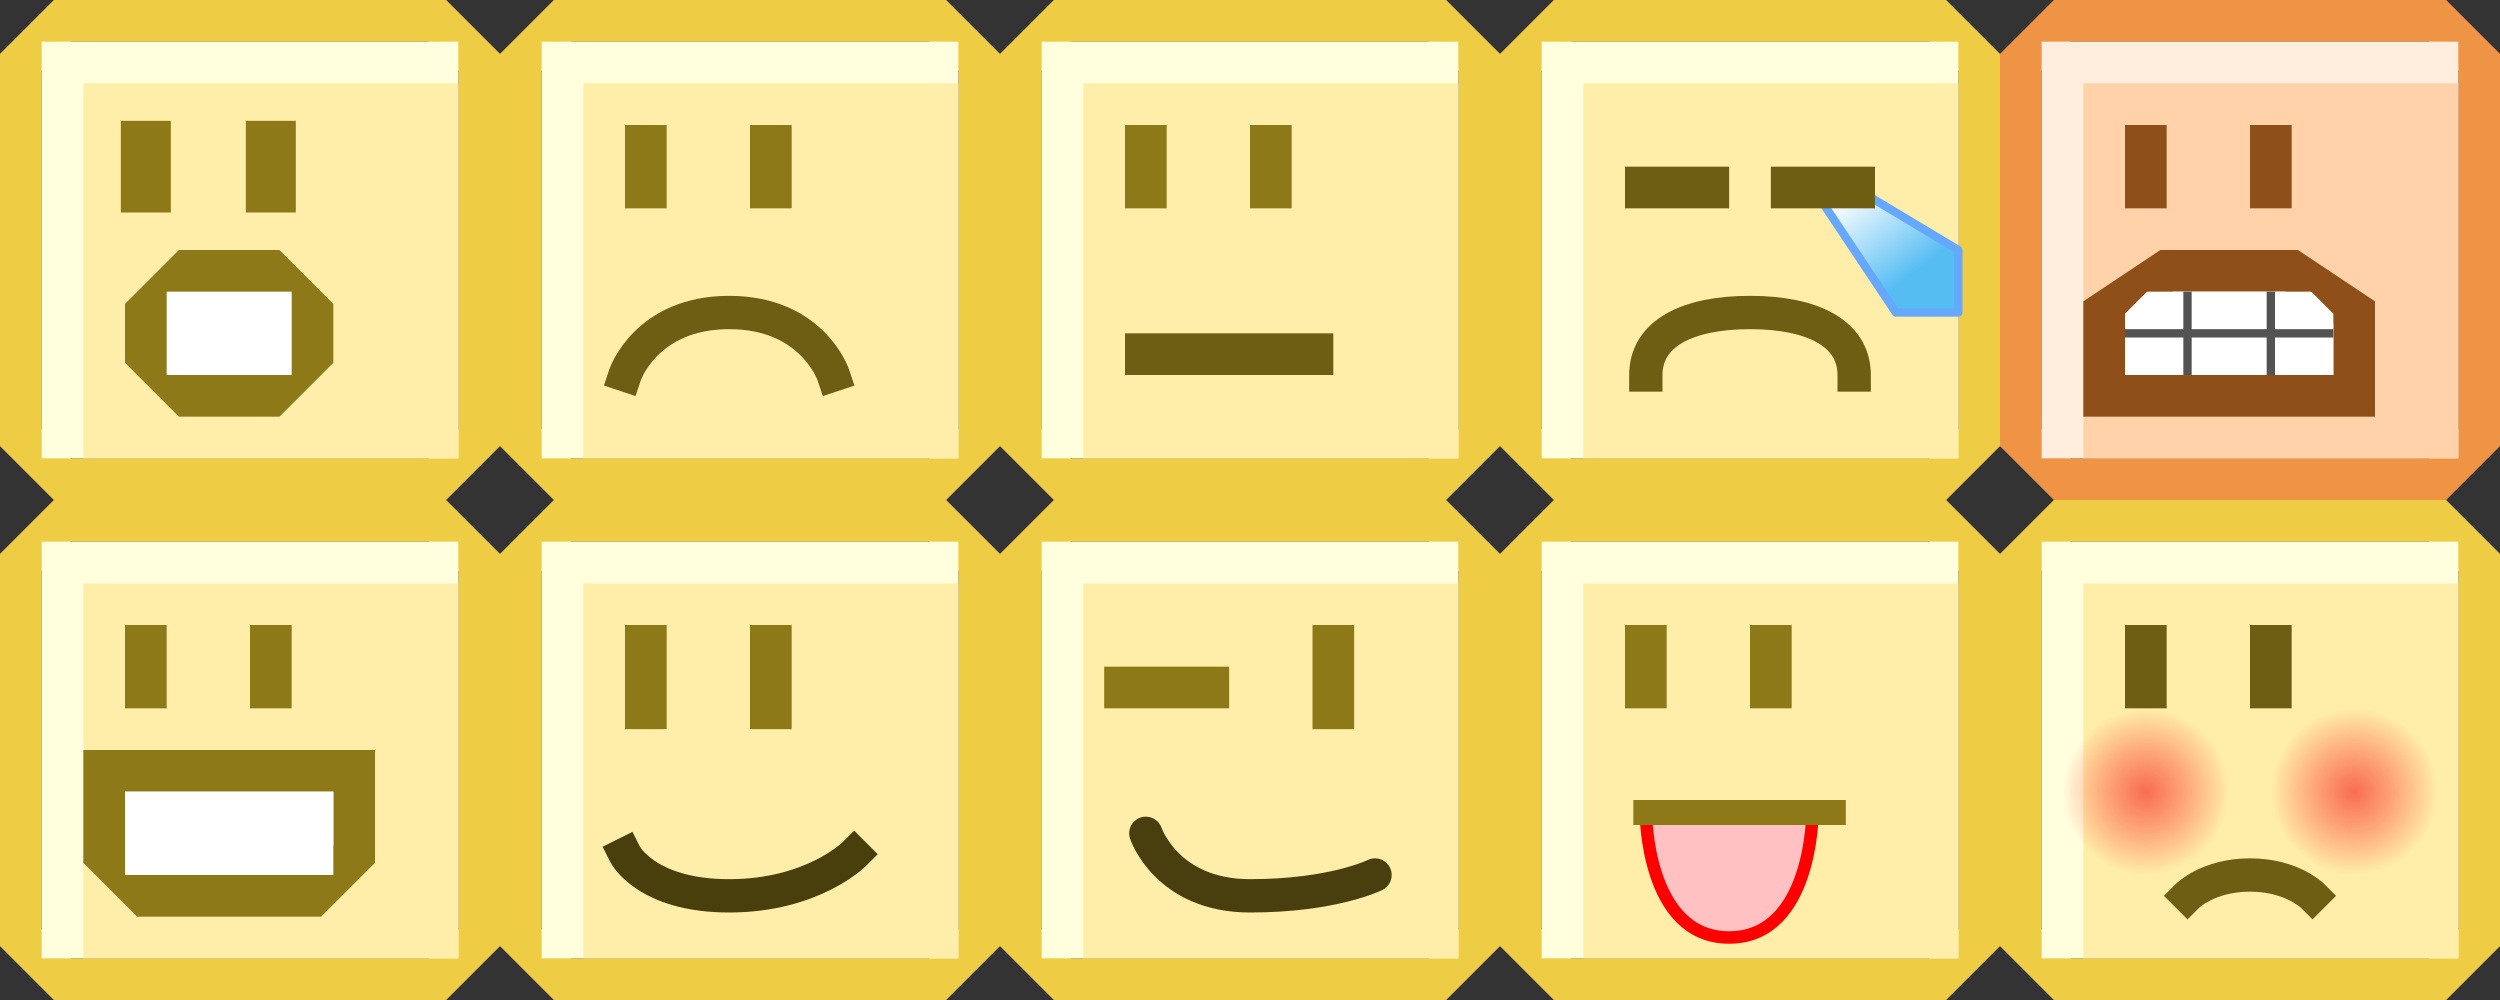 <?xml version="1.0" encoding="UTF-8" standalone="no"?>
<!-- Created with Inkscape (http://www.inkscape.org/) -->

<svg
   xmlns:osb="http://www.openswatchbook.org/uri/2009/osb"
   xmlns:dc="http://purl.org/dc/elements/1.1/"
   xmlns:cc="http://creativecommons.org/ns#"
   xmlns:rdf="http://www.w3.org/1999/02/22-rdf-syntax-ns#"
   xmlns:svg="http://www.w3.org/2000/svg"
   xmlns="http://www.w3.org/2000/svg"
   xmlns:xlink="http://www.w3.org/1999/xlink"
   xmlns:sodipodi="http://sodipodi.sourceforge.net/DTD/sodipodi-0.dtd"
   xmlns:inkscape="http://www.inkscape.org/namespaces/inkscape"
   width="600"
   height="240"
   id="svg2"
   version="1.1"
   inkscape:version="0.48.0 r9654"
   inkscape:export-filename="/home/andy/railsapps/forj/public/images/emotes.png"
   inkscape:export-xdpi="9"
   inkscape:export-ydpi="9"
   sodipodi:docname="emotes.svg"
   style="display:inline">
  <rect width="100%" height="100%" fill="#333333" stroke="none"/>
  <sodipodi:namedview
     id="base"
     pagecolor="#ffffff"
     bordercolor="#666666"
     borderopacity="1.0"
     inkscape:pageopacity="0.0"
     inkscape:pageshadow="2"
     inkscape:zoom="1.6033333"
     inkscape:cx="300"
     inkscape:cy="120"
     inkscape:document-units="px"
     inkscape:current-layer="g3066"
     showgrid="true"
     inkscape:window-width="1093"
     inkscape:window-height="954"
     inkscape:window-x="579"
     inkscape:window-y="24"
     inkscape:window-maximized="0"
     showguides="false"
     inkscape:guide-bbox="true">
    <inkscape:grid
       type="xygrid"
       id="grid2985"
       empspacing="2"
       visible="true"
       enabled="true"
       snapvisiblegridlinesonly="true"
       spacingx="5px"
       spacingy="5px"
       color="#000000"
       opacity="0.031" />
    <sodipodi:guide
       orientation="1,0"
       position="35,75"
       id="guide3962" />
    <sodipodi:guide
       orientation="1,0"
       position="65,70"
       id="guide3964" />
    <sodipodi:guide
       orientation="0,1"
       position="75,25"
       id="guide3970" />
    <sodipodi:guide
       orientation="0,1"
       position="15,55"
       id="guide3949" />
  </sodipodi:namedview>
  <defs
     id="defs4">
    <linearGradient
       id="linearGradient3987">
      <stop
         style="stop-color:#f31a1a;stop-opacity:0.606;"
         offset="0"
         id="stop3989" />
      <stop
         style="stop-color:#ff0000;stop-opacity:0;"
         offset="1"
         id="stop3991" />
    </linearGradient>
    <linearGradient
       id="linearGradient4541">
      <stop
         id="stop4543"
         offset="0"
         style="stop-color:#56bdf3;stop-opacity:1;" />
      <stop
         id="stop4545"
         offset="1"
         style="stop-color:#ffffff;stop-opacity:1;" />
    </linearGradient>
    <marker
       inkscape:stockid="SquareS"
       orient="auto"
       refY="0"
       refX="0"
       id="SquareS"
       style="overflow:visible">
      <path
         id="path4078"
         d="M -5,-5 -5,5 5,5 5,-5 -5,-5 z"
         style="fill-rule:evenodd;stroke:#000000;stroke-width:1pt;marker-start:none"
         transform="scale(0.2,0.2)"
         inkscape:connector-curvature="0" />
    </marker>
    <linearGradient
       id="linearGradient3850"
       osb:paint="solid">
      <stop
         style="stop-color:#000000;stop-opacity:1;"
         offset="0"
         id="stop3852" />
    </linearGradient>
    <linearGradient
       id="linearGradient3844"
       osb:paint="solid">
      <stop
         style="stop-color:#ff0000;stop-opacity:1;"
         offset="0"
         id="stop3846" />
    </linearGradient>
    <linearGradient
       id="linearGradient3836"
       osb:paint="gradient">
      <stop
         style="stop-color:#000000;stop-opacity:1;"
         offset="0"
         id="stop3838" />
      <stop
         style="stop-color:#000000;stop-opacity:0;"
         offset="1"
         id="stop3840" />
    </linearGradient>
    <marker
       inkscape:stockid="SquareSV"
       orient="auto"
       refY="0"
       refX="0"
       id="SquareSV"
       style="overflow:visible">
      <path
         id="path4454"
         d="M -5,-5 -5,5 5,5 5,-5 -5,-5 z"
         style="fill:#a7d4ec;fill-rule:evenodd;stroke:#a7d4ec;stroke-width:1pt;marker-start:none"
         transform="scale(0.2,0.2)"
         inkscape:connector-curvature="0" />
    </marker>
    <linearGradient
       gradientUnits="userSpaceOnUse"
       y2="57.653"
       x2="110.306"
       y1="57.653"
       x1="70"
       id="linearGradient4547"
       xlink:href="#linearGradient4541"
       inkscape:collect="always" />
    <marker
       inkscape:stockid="SquareSVa"
       orient="auto"
       refY="0"
       refX="0"
       id="SquareSVa"
       style="overflow:visible">
      <path
         id="path4572"
         d="M -5,-5 -5,5 5,5 5,-5 -5,-5 z"
         style="fill:url(#linearGradient4547);fill-rule:evenodd;stroke:url(#linearGradient4547);stroke-width:1pt;marker-start:none"
         transform="scale(0.2,0.2)"
         inkscape:connector-curvature="0" />
    </marker>
    <linearGradient
       inkscape:collect="always"
       xlink:href="#linearGradient4541"
       id="linearGradient4856"
       x1="95"
       y1="65"
       x2="80"
       y2="45"
       gradientUnits="userSpaceOnUse"
       gradientTransform="translate(365,-120)" />
    <radialGradient
       inkscape:collect="always"
       xlink:href="#linearGradient3987"
       id="radialGradient7363"
       gradientUnits="userSpaceOnUse"
       gradientTransform="matrix(1,3.0777777e-7,-4.1574286e-7,1.374,2.238709e-5,-22.462)"
       cx="35"
       cy="60"
       fx="35"
       fy="60"
       r="15" />
    <radialGradient
       inkscape:collect="always"
       xlink:href="#linearGradient3987"
       id="radialGradient3932"
       cx="35"
       cy="70"
       fx="35"
       fy="70"
       r="25"
       gradientUnits="userSpaceOnUse"
       gradientTransform="matrix(0.8,0,0,0.8,487,14)" />
    <radialGradient
       inkscape:collect="always"
       xlink:href="#linearGradient3987"
       id="radialGradient3936"
       gradientUnits="userSpaceOnUse"
       cx="35"
       cy="70"
       fx="35"
       fy="70"
       r="25"
       gradientTransform="matrix(0.8,0,0,0.8,537,14)" />
  </defs>
  <g
     inkscape:groupmode="layer"
     id="layer2"
     inkscape:label="Bases"
     style="display:inline"
     transform="translate(0,120)">
    <g
       id="g3981">
      <path
         sodipodi:nodetypes="ccccccccc"
         inkscape:connector-curvature="0"
         id="path3885"
         d="m 15,5 90,0 10,10 0,90 -10,10 -90,0 L 5,105 5,15 z"
         style="color:#000000;fill:none;stroke:#eecc44;stroke-width:10;stroke-linecap:square;stroke-linejoin:miter;stroke-miterlimit:4;stroke-opacity:1;stroke-dasharray:none;stroke-dashoffset:0;marker:none;visibility:visible;display:inline;overflow:visible;enable-background:accumulate" />
      <rect
         style="color:#000000;fill:#ffffdd;fill-opacity:1;fill-rule:nonzero;stroke:none;stroke-width:10;marker:none;visibility:visible;display:inline;overflow:visible;enable-background:accumulate"
         id="rect3860"
         width="100"
         height="100"
         x="10"
         y="10" />
      <rect
         y="20"
         x="20"
         height="90"
         width="90"
         id="rect3856"
         style="color:#000000;fill:#ffeeaa;fill-opacity:1;fill-rule:nonzero;stroke:none;stroke-width:10;marker:none;visibility:visible;display:inline;overflow:visible;enable-background:accumulate" />
    </g>
    <use
       x="0"
       y="0"
       xlink:href="#g3981"
       id="use4111"
       transform="translate(120,0)"
       width="600"
       height="240" />
    <use
       x="0"
       y="0"
       xlink:href="#g3981"
       id="use4113"
       transform="translate(240,0)"
       width="600"
       height="240" />
    <use
       x="0"
       y="0"
       xlink:href="#g3981"
       id="use4115"
       transform="translate(360,0)"
       width="600"
       height="240" />
    <use
       x="0"
       y="0"
       xlink:href="#g3981"
       id="use4117"
       transform="translate(480,0)"
       width="600"
       height="240" />
    <use
       x="0"
       y="0"
       xlink:href="#g3981"
       id="use4119"
       transform="translate(0,-120)"
       width="600"
       height="240" />
    <use
       x="0"
       y="0"
       xlink:href="#g3981"
       id="use4121"
       transform="translate(120,-120)"
       width="600"
       height="240" />
    <use
       x="0"
       y="0"
       xlink:href="#g3981"
       id="use4123"
       transform="translate(240,-120)"
       width="600"
       height="240" />
    <use
       x="0"
       y="0"
       xlink:href="#g3981"
       id="use4125"
       transform="translate(360,-120)"
       width="600"
       height="240" />
  </g>
  <g
     style="display:inline"
     inkscape:label="joy"
     id="g3895"
     inkscape:groupmode="layer"
     transform="translate(0,120)">
    <path
       inkscape:connector-curvature="0"
       id="path3903"
       d="m 35,35 0,10"
       style="fill:none;stroke:#8e7918;stroke-width:10;stroke-linecap:square;stroke-linejoin:miter;stroke-miterlimit:4;stroke-opacity:1;stroke-dasharray:none" />
    <path
       inkscape:connector-curvature="0"
       id="use3905"
       d="m 65,35 0,10"
       style="fill:none;stroke:#8e7918;stroke-width:10;stroke-linecap:square;stroke-linejoin:miter;stroke-miterlimit:4;stroke-opacity:1;stroke-dasharray:none" />
    <path
       inkscape:connector-curvature="0"
       id="path3907"
       d="M 25,65 85,65 85,85 75,95 35,95 25,85 z"
       style="color:#000000;fill:#ffffff;fill-opacity:1;stroke:#8e7918;stroke-width:10;stroke-linecap:square;stroke-linejoin:miter;stroke-miterlimit:4;stroke-opacity:1;stroke-dasharray:none;stroke-dashoffset:0;marker:none;visibility:visible;display:inline;overflow:visible;enable-background:accumulate" />
    <rect
       y="70"
       x="30"
       height="20"
       width="50"
       id="rect3909"
       style="color:#000000;fill:#ffffff;fill-opacity:1;stroke:none;stroke-width:10;marker:none;visibility:visible;display:inline;overflow:visible;enable-background:accumulate" />
  </g>
  <g
     inkscape:groupmode="layer"
     id="g3877"
     inkscape:label="angry"
     style="display:inline"
     transform="translate(0,120)">
    <path
       style="color:#000000;fill:none;stroke:#ee9444;stroke-width:10;stroke-linecap:square;stroke-linejoin:miter;stroke-miterlimit:4;stroke-opacity:1;stroke-dasharray:none;stroke-dashoffset:0;marker:none;visibility:visible;display:inline;overflow:visible;enable-background:accumulate"
       d="m 495,-115 90,0 10,10 0,90 -10,10 -90,0 -10,-10 0,-90 z"
       id="path3885-3"
       inkscape:connector-curvature="0"
       sodipodi:nodetypes="ccccccccc" />
    <rect
       y="-110"
       x="490"
       height="100"
       width="100"
       id="rect3860-2"
       style="color:#000000;fill:#ffeddd;fill-opacity:1;fill-rule:nonzero;stroke:none;stroke-width:10;marker:none;visibility:visible;display:inline;overflow:visible;enable-background:accumulate" />
    <rect
       style="color:#000000;fill:#ffd2aa;fill-opacity:1;fill-rule:nonzero;stroke:#8e7918;stroke-width:0;stroke-linecap:butt;stroke-linejoin:miter;stroke-miterlimit:4;stroke-opacity:1;stroke-dasharray:none;stroke-dashoffset:120;marker:none;visibility:visible;display:inline;overflow:visible;enable-background:accumulate"
       id="rect3887"
       width="90"
       height="90"
       x="500"
       y="-100" />
    <path
       style="fill:none;stroke:#8e5018;stroke-width:10;stroke-linecap:square;stroke-linejoin:miter;stroke-miterlimit:4;stroke-opacity:1;stroke-dasharray:none"
       d="m 515,-85 0,10"
       id="path3879"
       inkscape:connector-curvature="0"
       sodipodi:nodetypes="cc" />
    <path
       style="color:#000000;fill:#ffffff;fill-opacity:1;stroke:#8e5018;stroke-width:10;stroke-linecap:square;stroke-linejoin:miter;stroke-miterlimit:4;stroke-opacity:1;stroke-dasharray:none;stroke-dashoffset:0;marker:none;visibility:visible;display:inline;overflow:visible;enable-background:accumulate"
       d="m 505,-25 60,0 0,-20 -15,-10 -30,0 -15,10 z"
       id="path3883"
       inkscape:connector-curvature="0"
       sodipodi:nodetypes="ccccccc" />
    <rect
       style="color:#000000;fill:#ffffff;fill-opacity:1;stroke:none;stroke-width:10;marker:none;visibility:visible;display:inline;overflow:visible;enable-background:accumulate"
       id="rect3885"
       width="50"
       height="20"
       x="510"
       y="-50" />
    <use
       x="0"
       y="0"
       xlink:href="#path3879"
       id="use3925"
       transform="translate(30,0)"
       width="120"
       height="120" />
    <path
       style="color:#000000;fill:none;stroke:#535353;stroke-width:2;stroke-linecap:butt;stroke-linejoin:miter;stroke-miterlimit:4;stroke-opacity:1;stroke-dasharray:none;stroke-dashoffset:0;marker:none;visibility:visible;display:inline;overflow:visible;enable-background:accumulate"
       d="m 525,-50 c 0,20 0,20 0,20"
       id="path3951"
       inkscape:connector-curvature="0" />
    <use
       x="0"
       y="0"
       xlink:href="#path3951"
       id="use3974"
       transform="translate(20,0)"
       width="120"
       height="120" />
    <path
       style="fill:none;stroke:#535353;stroke-width:2;stroke-linecap:butt;stroke-linejoin:miter;stroke-miterlimit:4;stroke-opacity:1;stroke-dasharray:none"
       d="m 510,-40 50,0"
       id="path3927"
       inkscape:connector-curvature="0"
       sodipodi:nodetypes="cc" />
    <path
       style="fill:#8e5018;fill-opacity:1;stroke:#8e5018;stroke-width:0.4;stroke-linecap:butt;stroke-linejoin:miter;stroke-miterlimit:4;stroke-opacity:1;stroke-dasharray:none"
       d="m 510,-45 5,-5 -5,0 z"
       id="path3977"
       inkscape:connector-curvature="0"
       sodipodi:nodetypes="cccc" />
    <use
       x="0"
       y="0"
       xlink:href="#path3977"
       id="use3979"
       transform="matrix(-1,0,0,1,1070,0)"
       width="120"
       height="120" />
  </g>
  <g
     style="display:none"
     inkscape:label="gasp (dark mouth)"
     id="g3856"
     inkscape:groupmode="layer"
     transform="translate(0,120)">
    <path
       inkscape:connector-curvature="0"
       id="path3858"
       d="m 35,-85 0,10"
       style="fill:none;stroke:#8e7918;stroke-width:12;stroke-linecap:square;stroke-linejoin:miter;stroke-miterlimit:4;stroke-opacity:1;stroke-dasharray:none" />
    <path
       sodipodi:nodetypes="ccccccccc"
       inkscape:connector-curvature="0"
       id="path3863"
       d="m 40,-40 10,-10 15,0 10,10 0,10 -10,5 -15,0 -10,-5 z"
       style="fill:#8e7918;fill-opacity:1;stroke:#8e7918;stroke-width:0;stroke-linecap:butt;stroke-linejoin:miter;stroke-miterlimit:4;stroke-opacity:1;stroke-dasharray:none"
       inkscape:export-filename="/home/andy/railsapps/forj/public/images/path3863.png"
       inkscape:export-xdpi="9"
       inkscape:export-ydpi="9" />
    <use
       height="120"
       width="120"
       transform="translate(30,0)"
       id="use3865"
       xlink:href="#path3940"
       y="0"
       x="0" />
  </g>
  <g
     style="display:none"
     inkscape:label="gasp (med mouth)"
     id="g3867"
     inkscape:groupmode="layer"
     transform="translate(0,120)">
    <path
       inkscape:connector-curvature="0"
       id="path3869"
       d="m 35,-85 0,10"
       style="fill:none;stroke:#8e7918;stroke-width:12;stroke-linecap:square;stroke-linejoin:miter;stroke-miterlimit:4;stroke-opacity:1;stroke-dasharray:none" />
    <path
       sodipodi:nodetypes="ccccccccc"
       inkscape:connector-curvature="0"
       id="path3871"
       d="m 35,-45 10,-10 20,0 10,10 0,10 -10,10 -20,0 -10,-10 z"
       style="fill:#8e7918;fill-opacity:1;stroke:#8e7918;stroke-width:10;stroke-linecap:butt;stroke-linejoin:miter;stroke-miterlimit:4;stroke-opacity:1;stroke-dasharray:none" />
    <rect
       y="-50"
       x="40"
       height="20"
       width="30"
       id="rect3873"
       style="color:#000000;fill:#e3dec4;fill-opacity:1;fill-rule:nonzero;stroke:none;stroke-width:20;marker:none;visibility:visible;display:inline;overflow:visible;enable-background:accumulate" />
    <use
       height="120"
       width="120"
       transform="translate(30,0)"
       id="use3875"
       xlink:href="#path3940"
       y="0"
       x="0" />
  </g>
  <g
     inkscape:groupmode="layer"
     id="g3938"
     inkscape:label="gasp"
     style="display:inline"
     transform="translate(0,120)">
    <path
       style="fill:none;stroke:#8e7918;stroke-width:12;stroke-linecap:square;stroke-linejoin:miter;stroke-miterlimit:4;stroke-opacity:1;stroke-dasharray:none"
       d="m 35,-85 0,10"
       id="path3940"
       inkscape:connector-curvature="0" />
    <path
       style="fill:#8e7918;fill-opacity:1;stroke:#8e7918;stroke-width:10;stroke-linecap:butt;stroke-linejoin:miter;stroke-miterlimit:4;stroke-opacity:1;stroke-dasharray:none"
       d="m 35,-45 10,-10 20,0 10,10 0,10 -10,10 -20,0 -10,-10 z"
       id="path3953"
       inkscape:connector-curvature="0"
       sodipodi:nodetypes="ccccccccc" />
    <rect
       style="color:#000000;fill:#ffffff;fill-opacity:1;fill-rule:nonzero;stroke:none;stroke-width:20;marker:none;visibility:visible;display:inline;overflow:visible;enable-background:accumulate"
       id="rect3951"
       width="30"
       height="20"
       x="40"
       y="-50" />
    <use
       x="0"
       y="0"
       xlink:href="#path3940"
       id="use3955"
       transform="translate(30,0)"
       width="120"
       height="120" />
  </g>
  <g
     inkscape:groupmode="layer"
     id="g3934"
     inkscape:label="smile"
     style="display:inline"
     transform="translate(0,120)">
    <path
       style="fill:none;stroke:#8e7918;stroke-width:10;stroke-linecap:square;stroke-linejoin:miter;stroke-miterlimit:4;stroke-opacity:1;stroke-dasharray:none"
       d="m 155,35 0,15"
       id="path3936"
       inkscape:connector-curvature="0"
       sodipodi:nodetypes="cc" />
    <path
       style="color:#000000;fill:none;stroke:#493f0d;stroke-width:8;stroke-linecap:square;stroke-linejoin:miter;stroke-miterlimit:4;stroke-opacity:1;stroke-dasharray:none;stroke-dashoffset:0;marker:none;visibility:visible;display:inline;overflow:visible;enable-background:accumulate"
       d="m 150,85 c 0,0 5,10 25,10 20,0 30,-10 30,-10"
       id="path3944"
       inkscape:connector-curvature="0"
       sodipodi:nodetypes="csc"
       inkscape:export-filename="/home/andy/railsapps/forj/public/images/emote_smile.png"
       inkscape:export-xdpi="9"
       inkscape:export-ydpi="9" />
    <use
       x="0"
       y="0"
       xlink:href="#path3936"
       id="use3952"
       transform="translate(30,0)"
       width="120"
       height="120" />
  </g>
  <g
     style="display:inline"
     inkscape:label="wink"
     id="g4887"
     inkscape:groupmode="layer"
     transform="translate(0,120)">
    <path
       inkscape:connector-curvature="0"
       id="path4889"
       d="m 270,45 20,0"
       style="fill:none;stroke:#8e7918;stroke-width:10;stroke-linecap:square;stroke-linejoin:miter;stroke-miterlimit:4;stroke-opacity:1;stroke-dasharray:none"
       sodipodi:nodetypes="cc" />
    <path
       inkscape:export-ydpi="9"
       inkscape:export-xdpi="9"
       inkscape:export-filename="/home/andy/railsapps/forj/public/images/emote_smile.png"
       sodipodi:nodetypes="csc"
       inkscape:connector-curvature="0"
       id="path4891"
       d="m 275,80 c 0,0 5,15 25,15 20,0 30,-5 30,-5"
       style="color:#000000;fill:none;stroke:#493e0d;stroke-width:8;stroke-linecap:round;stroke-linejoin:miter;stroke-miterlimit:4;stroke-opacity:1;stroke-dasharray:none;stroke-dashoffset:0;marker:none;visibility:visible;display:inline;overflow:visible;enable-background:accumulate" />
    <use
       height="120"
       width="120"
       transform="translate(165,0)"
       id="use4893"
       xlink:href="#path3936"
       y="0"
       x="0" />
  </g>
  <g
     style="display:inline"
     inkscape:label="tongue"
     id="g3972"
     inkscape:groupmode="layer"
     transform="translate(0,120)">
    <path
       inkscape:connector-curvature="0"
       id="path3974"
       d="m 395,35 0,10"
       style="fill:none;stroke:#8e7918;stroke-width:10;stroke-linecap:square;stroke-linejoin:miter;stroke-miterlimit:4;stroke-opacity:1;stroke-dasharray:none" />
    <path
       style="fill:#ffc1c1;fill-opacity:1;stroke:#ff0000;stroke-width:3;stroke-linecap:butt;stroke-linejoin:miter;stroke-miterlimit:4;stroke-opacity:1;stroke-dasharray:none"
       d="m 395,75 c 0,0 0,30 20,30 20,0 20,-30 20,-30 z"
       id="path3982"
       inkscape:connector-curvature="0"
       sodipodi:nodetypes="czcc" />
    <path
       inkscape:export-ydpi="9"
       inkscape:export-xdpi="9"
       inkscape:export-filename="/home/andy/railsapps/forj/public/images/emote_smile.png"
       sodipodi:nodetypes="csc"
       inkscape:connector-curvature="0"
       id="path3976"
       d="m 395,75 c 0,0 0,0 20,0 20,0 25,0 25,0"
       style="color:#000000;fill:none;stroke:#8e7918;stroke-width:6;stroke-linecap:square;stroke-linejoin:miter;stroke-miterlimit:4;stroke-opacity:1;stroke-dasharray:none;stroke-dashoffset:0;marker:none;visibility:visible;display:inline;overflow:visible;enable-background:accumulate" />
    <use
       x="0"
       y="0"
       xlink:href="#path3974"
       id="use3980"
       transform="translate(30,0)"
       width="120"
       height="120" />
  </g>
  <g
     style="display:inline"
     inkscape:label="sad"
     id="g3954"
     inkscape:groupmode="layer"
     transform="translate(0,120)">
    <path
       inkscape:connector-curvature="0"
       id="path3956"
       d="m 155,-85 0,10"
       style="fill:none;stroke:#8e7918;stroke-width:10;stroke-linecap:square;stroke-linejoin:miter;stroke-miterlimit:4;stroke-opacity:1;stroke-dasharray:none"
       sodipodi:nodetypes="cc" />
    <path
       inkscape:export-ydpi="9"
       inkscape:export-xdpi="9"
       inkscape:export-filename="/home/andy/railsapps/forj/public/images/emote_smile.png"
       sodipodi:nodetypes="csc"
       inkscape:connector-curvature="0"
       id="path3958"
       d="m 150,-30 c 0,0 5,-15 25,-15 20,0 25,15 25,15"
       style="color:#000000;fill:none;stroke:#6e5e13;stroke-width:8;stroke-linecap:square;stroke-linejoin:miter;stroke-miterlimit:4;stroke-opacity:1;stroke-dasharray:none;stroke-dashoffset:0;marker:none;visibility:visible;display:inline;overflow:visible;enable-background:accumulate" />
    <use
       x="0"
       y="0"
       xlink:href="#path3956"
       id="use3968"
       transform="matrix(-1,0,0,1,340,0)"
       width="120"
       height="120" />
  </g>
  <g
     inkscape:groupmode="layer"
     id="g3848"
     inkscape:label="unamused"
     style="display:inline"
     transform="translate(0,120)">
    <path
       sodipodi:nodetypes="cc"
       style="fill:none;stroke:#8e7918;stroke-width:10;stroke-linecap:square;stroke-linejoin:miter;stroke-miterlimit:4;stroke-opacity:1;stroke-dasharray:none"
       d="m 275,-85 0,10"
       id="path3850"
       inkscape:connector-curvature="0" />
    <path
       style="color:#000000;fill:none;stroke:#6e5e13;stroke-width:10;stroke-linecap:square;stroke-linejoin:miter;stroke-miterlimit:4;stroke-opacity:1;stroke-dasharray:none;stroke-dashoffset:0;marker:none;visibility:visible;display:inline;overflow:visible;enable-background:accumulate"
       d="m 275,-35 c 25,0 40,0 40,0"
       id="path3852"
       inkscape:connector-curvature="0"
       sodipodi:nodetypes="cc"
       inkscape:export-filename="/home/andy/railsapps/forj/public/images/emote_smile.png"
       inkscape:export-xdpi="9"
       inkscape:export-ydpi="9" />
    <use
       height="120"
       width="120"
       transform="matrix(-1,0,0,1,580,0)"
       id="use3854"
       xlink:href="#path3850"
       y="0"
       x="0" />
  </g>
  <g
     style="display:none"
     inkscape:label="unamused copy"
     id="g3066"
     inkscape:groupmode="layer"
     transform="translate(0,120)">
    <path
       inkscape:connector-curvature="0"
       id="path3068"
       d="m 275,-85 0,7.5"
       style="fill:none;stroke:#8e7918;stroke-width:15;stroke-linecap:square;stroke-linejoin:miter;stroke-miterlimit:4;stroke-opacity:1;stroke-dasharray:none"
       sodipodi:nodetypes="cc" />
    <path
       inkscape:export-ydpi="9"
       inkscape:export-xdpi="9"
       inkscape:export-filename="/home/andy/railsapps/forj/public/images/emote_smile.png"
       sodipodi:nodetypes="cc"
       inkscape:connector-curvature="0"
       id="path3070"
       d="m 275,-40 c 25,0 37.5,0 37.5,0"
       style="color:#000000;fill:none;stroke:#6e5e13;stroke-width:15;stroke-linecap:square;stroke-linejoin:miter;stroke-miterlimit:4;stroke-opacity:1;stroke-dasharray:none;stroke-dashoffset:0;marker:none;visibility:visible;display:inline;overflow:visible;enable-background:accumulate" />
    <use
       x="0"
       y="0"
       xlink:href="#path3068"
       id="use3076"
       transform="translate(30,0)"
       width="120"
       height="120" />
  </g>
  <g
     inkscape:groupmode="layer"
     id="g3984"
     inkscape:label="cry"
     style="display:inline"
     transform="translate(0,120)">
    <path
       style="color:#000000;fill:none;stroke:#6e5e13;stroke-width:8;stroke-linecap:square;stroke-linejoin:miter;stroke-miterlimit:4;stroke-opacity:1;stroke-dasharray:none;stroke-dashoffset:0;marker:none;visibility:visible;display:inline;overflow:visible;enable-background:accumulate"
       d="m 395,-30 c 0,-10 10,-15 25,-15 15,0 25,5 25,15"
       id="path3988"
       inkscape:connector-curvature="0"
       sodipodi:nodetypes="czc"
       inkscape:export-filename="/home/andy/railsapps/forj/public/images/emote_smile.png"
       inkscape:export-xdpi="9"
       inkscape:export-ydpi="9" />
    <path
       sodipodi:nodetypes="cc"
       style="color:#000000;fill:none;stroke:#6e5e13;stroke-width:10;stroke-linecap:square;stroke-linejoin:miter;stroke-miterlimit:4;stroke-opacity:1;stroke-dasharray:none;stroke-dashoffset:0;marker:none;visibility:visible;display:inline;overflow:visible;enable-background:accumulate"
       d="m 410,-75 -15,0"
       id="path3986"
       inkscape:connector-curvature="0" />
    <path
       style="fill:url(#linearGradient4856);fill-opacity:1;stroke:#66a8ff;stroke-width:2;stroke-linejoin:round;stroke-miterlimit:4;stroke-opacity:1;stroke-dasharray:none"
       d="m 435,-75 20,30 15,0 0,-15 -25,-15 z"
       id="path4848"
       inkscape:connector-curvature="0"
       sodipodi:nodetypes="cccccc" />
    <use
       x="0"
       y="0"
       xlink:href="#path3986"
       id="use3996"
       transform="matrix(-1,0,0,1,840,0)"
       width="120"
       height="120" />
  </g>
  <g
     style="display:inline"
     inkscape:label="shame"
     id="g3187"
     inkscape:groupmode="layer"
     transform="translate(0,120)">
    <path
       inkscape:export-ydpi="9"
       inkscape:export-xdpi="9"
       inkscape:export-filename="/home/andy/railsapps/forj/public/images/emote_smile.png"
       sodipodi:nodetypes="czc"
       inkscape:connector-curvature="0"
       id="path3189"
       d="m 525,95 c 0,0 5,-5 15,-5 10,0 15,5 15,5"
       style="color:#000000;fill:none;stroke:#6e5e13;stroke-width:8;stroke-linecap:square;stroke-linejoin:miter;stroke-miterlimit:4;stroke-opacity:1;stroke-dasharray:none;stroke-dashoffset:0;marker:none;visibility:visible;display:inline;overflow:visible;enable-background:accumulate" />
    <path
       inkscape:connector-curvature="0"
       id="path3191"
       d="m 515,45 0,-10"
       style="color:#000000;fill:none;stroke:#6e5e13;stroke-width:10;stroke-linecap:square;stroke-linejoin:miter;stroke-miterlimit:4;stroke-opacity:1;stroke-dasharray:none;stroke-dashoffset:0;marker:none;visibility:visible;display:inline;overflow:visible;enable-background:accumulate"
       sodipodi:nodetypes="cc" />
    <path
       inkscape:connector-curvature="0"
       id="use3195"
       d="m 545,45 0,-10"
       style="color:#000000;fill:none;stroke:#6e5e13;stroke-width:10;stroke-linecap:square;stroke-linejoin:miter;stroke-miterlimit:4;stroke-opacity:1;stroke-dasharray:none;stroke-dashoffset:0;marker:none;visibility:visible;display:inline;overflow:visible;enable-background:accumulate"
       sodipodi:nodetypes="cc" />
    <rect
       style="color:#000000;fill:url(#radialGradient3932);fill-opacity:1;fill-rule:nonzero;stroke:none;stroke-width:20;marker:none;visibility:visible;display:inline;overflow:visible;enable-background:accumulate"
       id="rect3924"
       width="50"
       height="50"
       x="490"
       y="45" />
    <rect
       y="45"
       x="540"
       height="50"
       width="50"
       id="rect3934"
       style="color:#000000;fill:url(#radialGradient3936);fill-opacity:1;fill-rule:nonzero;stroke:none;stroke-width:20;marker:none;visibility:visible;display:inline;overflow:visible;enable-background:accumulate" />
  </g>
</svg>
